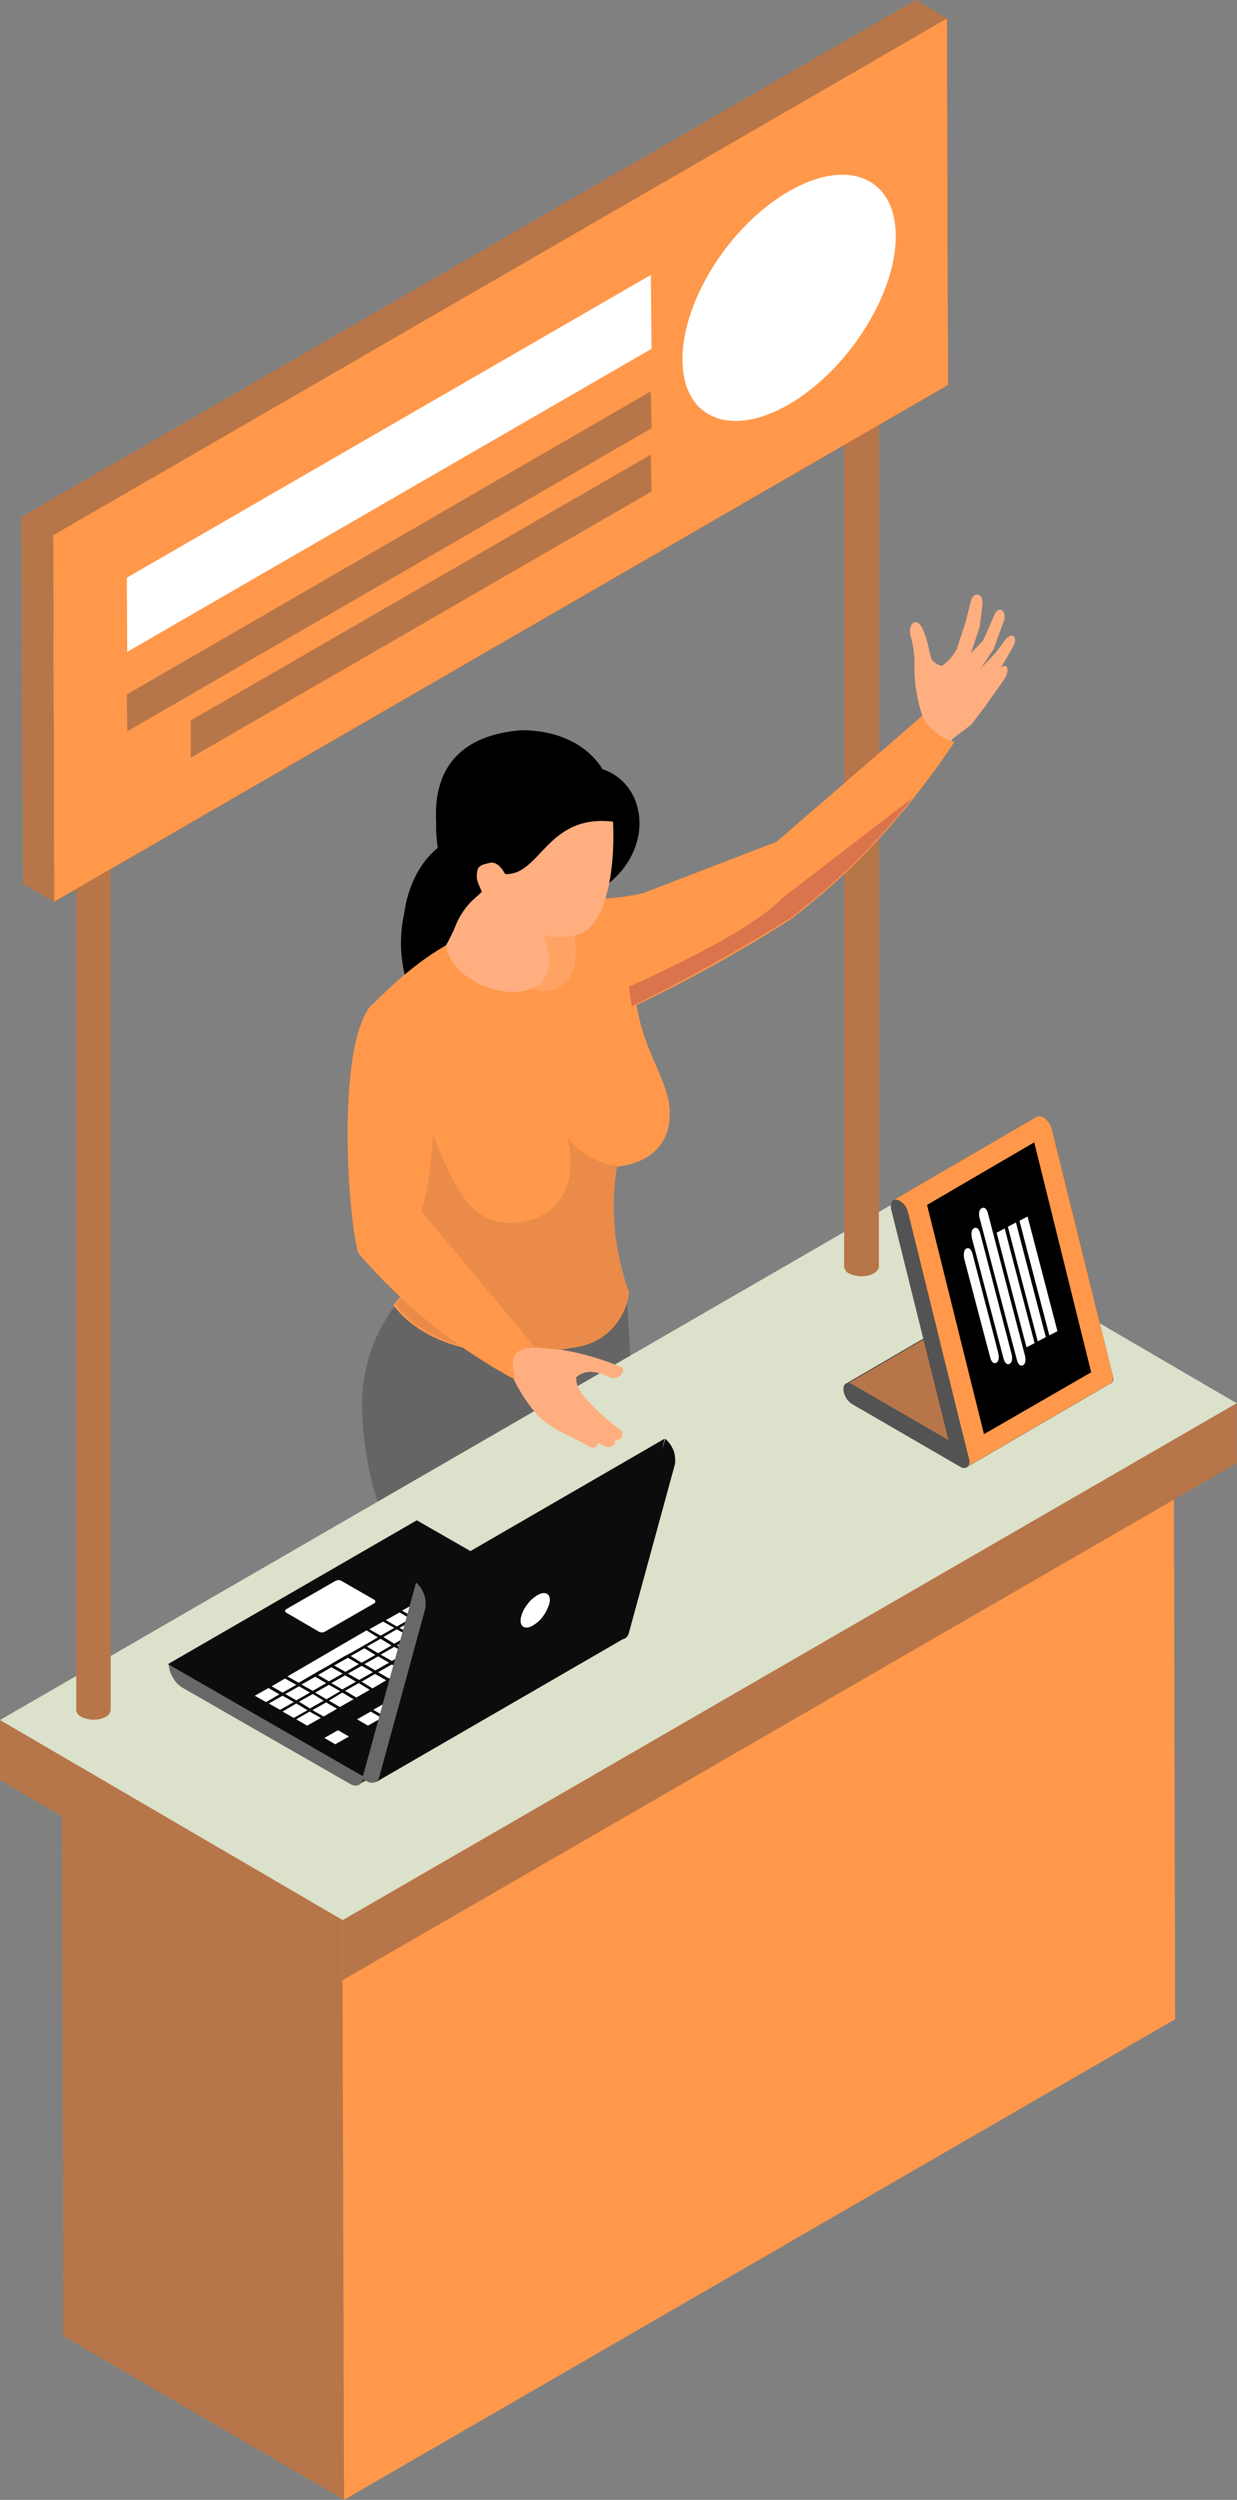 <?xml version="1.0" encoding="utf-8"?>
<!-- Generator: Adobe Illustrator 24.1.2, SVG Export Plug-In . SVG Version: 6.00 Build 0)  -->
<svg version="1.1" id="Layer_1" xmlns="http://www.w3.org/2000/svg" xmlns:xlink="http://www.w3.org/1999/xlink" x="0px" y="0px"
	 viewBox="0 0 352 711" style="enable-background:new 0 0 352 711;" xml:space="preserve">
<rect x="0" y="0" width="352" height="711" fill="#808080" stroke="none"/>
<style type="text/css">
	.st0{fill:#FF984A;}
	.st1{fill:#FC9F6A;}
	.st2{fill:#FFAE80;}
	.st3{fill:#656565;}
	.st4{fill:#EA8B49;}
	.st5{opacity:0.5;}
	.st6{fill:#B77649;}
	.st7{fill:#585858;}
	.st8{fill:#DCE1CB;}
	.st9{fill:#373737;}
	.st10{fill:#FFFFFF;}
	.st11{fill:#B34F4F;}
	.st12{fill:#535353;}
	.st13{fill:#333332;}
	.st14{fill:#686868;}
	.st15{fill:#0C0C0C;}
	.st16{clip-path:url(#SVGID_2_);}
</style>
<path d="M150.6,223.2c13.9,2,16.6,18.8,21.8,28.7C192.8,236.4,178.3,205.7,150.6,223.2z"/>
<path class="st0" d="M133.6,544c2.7,6.6,7,12.4,12.4,17c6.8,5.5,13.1,8.9,18.5,8.1c5.2-2,4.9-6.3,2.9-12.3
	c-4.1-6.9-9.9-12.7-16.8-16.9c0,0-8-6.9-8-7.2C142.5,532.5,133.6,544,133.6,544z"/>
<path class="st1" d="M171.3,473.7c-7.8,20.7-16.9,40.9-27.4,60.4c0,0,14.2,12.4,8.4,16.9c-8.7,6.6-19.8-14.3-19.8-14.3L149,479
	L171.3,473.7z"/>
<path class="st0" d="M122.6,554.8l-0.3,0.8c-2.5,0-5.7,8.4-4.6,14.6c3.6,9.8,0,16.9,1.3,27.6c0.2,2.9,1,5.8,2.4,8.3
	c1.5,2.5,3.5,4.7,5.9,6.3c8.7,5.2,15.1,6.1,16.1-1.2c0.8-6,0-12.1-2.3-17.7l-4.1-20.5L122.6,554.8z"/>
<path class="st2" d="M134.9,595.5c-11.9,1.5-13.8-13.1-13.9-26.1c0-3.9,0-7.6,0-10.7c10.5-26.5-8.1-50.3,4.9-73.4l-1.7-9.5
	l-4.3-25.3l30.6-3.7l5.5,28l1.9,16.7c-3.4,22.3-18.3,47.3-21.3,71.1C135.7,573.7,142,594.7,134.9,595.5z"/>
<path class="st2" d="M138.2,489.4c-14.2,11.2-1.6,58.3-17.2,80c0-3.9,0-7.6,0-10.7c10.5-26.5-8.1-50.3,4.9-73.4l-1.7-9.5
	C130.4,481.8,138.2,489.4,138.2,489.4z"/>
<path class="st3" d="M180.6,404.4c0.9,32.7-8.5,37.2-7.7,60c0,1.9-0.2,3.8-0.6,5.6c-0.8,4-2.5,7.8-4.9,11c-2.4,3.3-5.5,6-9,8
	c-0.6,0.3-1.3,0.5-2,0.7c-6.3,1.1-12.7,1.1-18.9,0c-3.1-0.5-6-1.9-8.5-3.8c-2.5-2-4.4-4.6-5.6-7.5c0-24.4-18.1-41.3-20.1-73.2
	c-0.7-6.5-0.1-13,1.8-19.2c1.9-6.2,5.1-12,9.3-16.9h10.7l53.2-0.8L180.6,404.4z"/>
<g>
	<path class="st3" d="M138.2,489.4h-0.7c-3.1-0.5-6-1.9-8.5-3.8c-2.5-2-4.4-4.6-5.6-7.5c0-24.4-18.1-41.3-20.1-73.2
		c-0.7-6.5-0.1-13,1.8-19.2c1.9-6.2,5.1-12,9.3-16.9h10.7l29.6,16C98.9,390.3,131.1,477.8,138.2,489.4z"/>
</g>
<path d="M144.2,235.8c-19.5-1.6-27.6,11.9-29.2,24.1c-1.2,5.5-1.2,11.1,0,16.6c1.2,5.5,3.6,10.6,6.9,15c4.6,5.8,9.7,11.2,15.4,16
	c6.8-31.8-8.7-50.5-2.9-59.9c2.5-3.3,5.9-5.9,9.7-7.4L144.2,235.8z"/>
<path class="st0" d="M114.7,338.2c5.2,11.8,5.4,24.4-2.8,33c9,11.8,27.8,16.5,50.3,12.2c4.1-0.4,7.9-2.1,10.8-5
	c2.9-2.9,4.8-6.7,5.2-10.7c-4.2-11.5-5.4-23.8-3.5-35.8c10.2-0.8,16-6.5,15.9-15.3c-0.1-8.8-6.6-16-9.1-28.8
	c-0.4-1.9-0.6-3.7-0.8-5.6c0-0.4,0-0.9,0-1.3c2.2-11.3-4.5-26.4-12.9-27.7l-28.2,10.7c-12.7,2.8-23.9,11.9-34.7,22.9
	c-0.9,10.1-0.4,20.2,1.6,30.1C108.2,324.4,110.9,331.6,114.7,338.2z"/>
<g>
	<path class="st4" d="M179,367.5c-0.4,4.1-2.3,7.9-5.2,10.8c-2.9,2.9-6.8,4.6-10.9,5c-22.5,4.2-41.3-0.5-50.3-12.3
		c8.1-8.4,8-21.2,2.8-33c-3.9-6.6-6.7-13.8-8.2-21.3l13.1-0.4c8,17.3,11.5,34.1,28.5,31.2c11.7-2.2,15.4-12,12.7-23.9
		c3.4,4.4,8.5,7.3,14.1,8C173.6,343.7,174.8,356,179,367.5z"/>
</g>
<path class="st2" d="M126.9,268.9c3.5-6.1,5.5-13,5.8-20l22.4,1.9l-0.2,16C163.2,289.9,129.1,283.8,126.9,268.9z"/>
<g class="st5">
	<path class="st2" d="M141,254c1.6,13.2,6.3,33,18.2,26.8c6.9-3.7,4.4-14.6,3-24.4L141,254z"/>
</g>
<path class="st2" d="M132.2,253c-12.5-21.1-6.1-39.4,11-43.4c18.7-4.4,31.2,9.1,31.3,25.6c0.5,17.3-3.9,29.6-10.4,30.7
	c-4.3,1.1-8.8,0.6-12.8-1.3c-4-1.9-7.2-5.1-9.1-9.1L132.2,253z"/>
<path d="M129.4,255.9l-0.5,9.2c3.5-9.8,8.6-10.2,9.1-13.1l0.8-5.5l4.9,2.1c10.1,0.5,11.9-17.2,30.8-14.9c1.7-16.9-11-26.2-26.4-26
	c-18.7,1.6-24.7,12.5-24,25.9C123.9,241.3,125.8,249,129.4,255.9z"/>
<path class="st2" d="M143.9,254.3c0.9-2.6,1.2-2.3,0.8-3.5c-1.2-3.4-3.2-5.9-5.3-5.4c-2,0.5-2.9,0.6-3.5,1.9
	c-0.2,0.8-0.3,1.7-0.2,2.5c0.1,0.8,0.4,1.6,0.8,2.4c0.4,1.1,1,2.2,1.8,3.1c0.4,0.5,0.9,0.8,1.4,1c0.5,0.2,1.1,0.3,1.7,0.2
	c0.6-0.1,1.1-0.4,1.6-0.8C143.3,255.4,143.7,254.9,143.9,254.3z"/>
<g>
	<path class="st3" d="M172.4,469.9c-0.8,4-2.5,7.8-4.9,11c-2.4,3.3-5.5,6-9,8c0.7-2.1,1.3-4.3,1.6-6.6c2.1-16-4.5-30.1-1.7-39.4
		c0.7,5.6,2.3,11.1,4.6,16.2C165.3,463.4,168.5,467.1,172.4,469.9z"/>
</g>
<path class="st6" d="M17.6,493l0.4,171.4L97.9,711l-0.5-171.4L17.6,493z"/>
<path class="st0" d="M97.4,539.6L97.9,711l236.5-136.7l-0.4-171.4L97.4,539.6z"/>
<path class="st7" d="M17.6,493l79.7,46.6l236.6-136.7l-79.8-46.6L17.6,493z"/>
<path class="st6" d="M0,489.2l0,17.1l97.5,56.9l0-17.1L0,489.2z"/>
<path class="st6" d="M97.5,546.1l0,17.1l254.4-147l0-17.2L97.5,546.1z"/>
<path class="st8" d="M0,489.2l97.5,56.9l254.4-147l-97.5-56.9L0,489.2z"/>
<path class="st6" d="M31.5,151v335.5c-0.1,0.4-0.3,0.7-0.5,1.1c-0.3,0.3-0.6,0.6-0.9,0.7c-1.1,0.6-2.3,0.8-3.5,0.8
	c-1.2,0-2.4-0.3-3.5-0.8c-0.3-0.2-0.6-0.4-0.9-0.7c-0.2-0.3-0.4-0.7-0.5-1.1V151H31.5z"/>
<path class="st6" d="M250.1,24.9v335.5c-0.2,0.8-0.8,1.4-1.5,1.8c-1.1,0.6-2.3,0.8-3.5,0.8c-1.2,0-2.4-0.3-3.5-0.8
	c-0.4-0.2-0.7-0.4-0.9-0.7c-0.2-0.3-0.4-0.7-0.5-1.1V24.9H250.1z"/>
<path class="st6" d="M260.6,0l8.9,5.2l0.3,104.3l-254.4,147l-8.9-5.2L6.1,147L260.6,0z"/>
<path class="st9" d="M15.1,152.2l0.3,104.3l254.4-147L269.5,5.2L15.1,152.2z"/>
<path class="st0" d="M15.1,152.2l0.3,104.3l254.4-147L269.5,5.2L15.1,152.2z"/>
<path class="st10" d="M36.1,164.3l0.1,21.1l149.2-86.2l-0.2-21L36.1,164.3z"/>
<path class="st6" d="M36.1,197.5l0.1,10.5l149.2-86.2l-0.2-10.5L36.1,197.5z"/>
<path class="st6" d="M54.3,204.9l130.9-75.6l0.2,10.5L54.3,215.5V204.9z"/>
<path class="st10" d="M194.2,102.2c0,16.8,13.6,22.5,30.3,12.8c16.7-9.7,30.4-31.1,30.4-47.8s-13.6-22.5-30.4-12.8
	S194.2,85.4,194.2,102.2z"/>
<path class="st2" d="M256.2,212.8l6.3-9.1c-1.5-4.5-2.3-9.1-2.3-13.9c0.1-3-0.2-6.1-1.1-9c-0.8-3.8,1.9-5.5,3.5-1.8
	c1.6,3.7,1.6,5.6,2.4,8.4c0.3,0.5,0.8,0.9,1.3,1.3c0.5,0.3,1.1,0.6,1.7,0.7c1.8-1.2,3.3-2.9,4.3-4.9l2.5-7.7l1.5-5.9
	c0.6-2.6,3.4-2.4,3.3,0.8l-0.8,6.5l-2.5,7.6l3.5-3.7l3.1-7.1c0.9-2.5,3.4-2,2.9,1.2l-3,8.3l-3.7,5.6l4.2-4.4l2.9-3.9
	c2-2.3,3.6-0.4,2,2.3l-3.5,6c1.7-2,3.1,0.3,0.8,3.5l-5.4,7.6l-3.7,4.9l-5.2,3.9l-11.1,16L256.2,212.8z"/>
<path class="st0" d="M183.1,254l37.9-14.6l41.4-35.8c0.9,1.8,2.2,3.4,3.8,4.7c1.6,1.3,3.4,2.2,5.4,2.7c-3.6,5.5-7.6,10.9-11.8,16.2
	c-10.1,12.8-21.7,24.3-34.6,34.1c-15.6,10-31.9,19-48.7,26.7l-3.7-32.5C176.2,255.3,179.7,254.8,183.1,254z"/>
<g class="st5">
	<path class="st11" d="M179,280.6c0.2,1.9,0.4,3.8,0.8,5.6c15.5-7.6,30.6-16,45.3-25.2c12.9-9.9,24.6-21.3,34.6-34.1l-37.3,28.7
		C215.6,262.8,197.6,272.3,179,280.6z"/>
</g>
<path class="st2" d="M176.9,390.8c-0.4,0.5-0.9,0.8-1.5,1c-0.6,0.2-1.2,0.1-1.8-0.1c-3.4-1.6-6.8-2.5-9.7,0c0,1.6,0.5,3.1,1.5,4.3
	v0.3c3.3,3.9,7,7.4,11.1,10.4c0.3,0.2,0.4,0.5,0.5,0.9c0.1,0.3,0,0.7-0.1,1c-0.2,0.4-0.5,0.7-0.9,0.9c-0.4,0.2-0.8,0.2-1.3,0.1
	c0.6,1.3-0.8,2.4-2.4,1.8l-2.4-1.2c0.4,1.6-1.5,1.9-2.5,1l-4.9-2.6c-3.1-1.3-6-3-8.5-5.2l-1.1-1c-3.4-3.9-6.1-8.3-8-13.1
	c-0.5-4.3,2.7-6.3,8.1-6l6.5,0.6c5.9,0.9,11.6,2.6,17.2,4.9C177.5,389.1,177.4,390,176.9,390.8z"/>
<path class="st2" d="M177.1,408.5c-0.2,0.4-0.5,0.7-0.9,0.9c-0.4,0.2-0.8,0.2-1.3,0.1c0.6,1.3-0.8,2.4-2.4,1.8L170,410
	c0.4,1.6-1.5,1.9-2.5,1l-4.9-2.6c-3.1-1.3-6-3-8.5-5.2c1.5-0.1,3-0.6,4.3-1.3c1.3-0.8,2.4-1.8,3.3-3
	C166.3,403.2,173.4,408.9,177.1,408.5z"/>
<path class="st2" d="M176.9,390.8c-0.4,0.5-0.9,0.8-1.5,1c-0.6,0.2-1.2,0.1-1.8-0.1c-3.4-1.6-6.8-2.5-9.7,0c0,1.6,0.5,3.1,1.5,4.3
	l-3.7-5.2C167.2,387,173.6,390.8,176.9,390.8z"/>
<path class="st2" d="M176.9,390.8c-0.4,0.5-0.9,0.8-1.5,1c-0.6,0.2-1.2,0.1-1.8-0.1c-3.4-1.6-6.8-2.5-9.7,0c0,1.6,0.5,3.1,1.5,4.3
	v0.3c3.3,3.9,7,7.4,11.1,10.4c0.3,0.2,0.4,0.5,0.5,0.9c0.1,0.3,0,0.7-0.1,1c-0.2,0.4-0.5,0.7-0.9,0.9c-0.4,0.2-0.8,0.2-1.3,0.1
	c0.6,1.3-0.8,2.4-2.4,1.8l-2.4-1.2c0.4,1.6-1.5,1.9-2.5,1l-4.9-2.6c-3.1-1.3-6-3-8.5-5.2l-1.1-1c-3.4-3.9-6.1-8.3-8-13.1
	c-0.5-4.3,2.7-6.3,8.1-6l6.5,0.6c5.9,0.9,11.6,2.6,17.2,4.9C177.5,389.1,177.4,390,176.9,390.8z"/>
<path class="st2" d="M177.1,408.5c-0.2,0.4-0.5,0.7-0.9,0.9c-0.4,0.2-0.8,0.2-1.3,0.1c0.6,1.3-0.8,2.4-2.4,1.8L170,410
	c0.4,1.6-1.5,1.9-2.5,1l-4.9-2.6c-3.1-1.3-6-3-8.5-5.2c1.5-0.1,3-0.6,4.3-1.3c1.3-0.8,2.4-1.8,3.3-3
	C166.3,403.2,173.4,408.9,177.1,408.5z"/>
<path class="st2" d="M176.9,390.8c-0.4,0.5-0.9,0.8-1.5,1c-0.6,0.2-1.2,0.1-1.8-0.1c-3.4-1.6-6.8-2.5-9.7,0c0,1.6,0.5,3.1,1.5,4.3
	l-3.7-5.2C167.2,387,173.6,390.8,176.9,390.8z"/>
<path class="st0" d="M105,286.7c-9.1,12.9-6.1,58.8-3.1,69.6c12.5,14.7,27.7,27,44.7,36.1c-0.8-4.9-2.4-8.4,5.5-9.4l-32.2-38.5
	c3.4-10.4,3.1-21.8,4.1-37.2C121.7,276.5,106.5,284.1,105,286.7z"/>
<path class="st9" d="M316.6,391.1l-17.3-70c-0.3-1.3-1.2-2.5-2.3-3.3c-0.2-0.1-0.5-0.2-0.8-0.3c-0.2-0.1-0.3-0.1-0.5-0.1
	c-0.2,0-0.3,0-0.5,0.1l-40.9,23.8c-0.6,0.3-0.9,1.3-0.6,2.6l9.1,36.8l-22,12.8c-0.3,0.2-0.5,0.4-0.6,0.7c-0.1,0.3-0.2,0.6-0.1,0.9
	c0,0.9,0.3,1.7,0.7,2.4c0.4,0.7,1,1.4,1.7,1.8l30.9,17.9c0.3,0.2,0.6,0.3,1,0.3c0.4,0,0.7-0.1,1-0.3c-0.1,0-0.2,0-0.2,0l40.9-23.8
	h0.2c0.3-0.3,0.4-0.7,0.5-1.1C316.8,391.9,316.8,391.5,316.6,391.1z"/>
<path class="st6" d="M283.4,370c-0.3-0.1-0.6-0.2-0.9-0.2s-0.6,0.1-0.9,0.2l-40.9,23.8c0.3-0.2,0.6-0.2,0.9-0.2s0.6,0.1,0.9,0.2
	l27.4,15.9l40.9-23.8L283.4,370z"/>
<path class="st0" d="M316.6,391.1l-17.3-70c-0.3-1.3-1.2-2.5-2.3-3.3c-0.2-0.1-0.5-0.2-0.8-0.3c-0.2-0.1-0.3-0.1-0.5-0.1
	c-0.2,0-0.3,0-0.5,0.1l-40.9,23.8c0.3-0.1,0.7-0.1,1,0c0.3,0.1,0.5,0.2,0.8,0.3c1.2,0.8,2,1.9,2.3,3.3l17.3,70
	c0.2,0.4,0.2,0.8,0.1,1.2c-0.1,0.4-0.2,0.8-0.5,1.1c-0.1,0-0.2,0-0.2,0l40.9-23.8h0.2c0.3-0.3,0.4-0.7,0.5-1.2
	C316.8,391.9,316.8,391.5,316.6,391.1z"/>
<path d="M264,343.5c-0.1-0.3-0.1-0.6-0.2-0.8l30.5-17.8l16.2,65.4L280,407.9L264,343.5z"/>
<path class="st12" d="M256.1,341.6c1.2,0.8,2,1.9,2.3,3.3l17.3,70c0.2,0.4,0.2,0.8,0.1,1.2c-0.1,0.4-0.2,0.8-0.5,1.1
	c-0.3,0.2-0.6,0.3-1,0.3c-0.4,0-0.7-0.1-1-0.3l-30.9-17.9c-0.7-0.5-1.3-1.1-1.7-1.8c-0.4-0.7-0.7-1.6-0.7-2.4c0-1.6,1.1-2.2,2.5-1.4
	l27.4,15.9l-16.3-65.6c-0.4-1.8,0.3-3,1.6-2.7C255.6,341.3,255.9,341.4,256.1,341.6z"/>
<path class="st13" d="M113.6,494.7l-14.3,8.3l2.7,4.6l14.3-8.3L113.6,494.7z"/>
<path class="st14" d="M48,473.3l55.3,31.8c0,2.5-1.7,3.5-3.8,2.2L51.9,480c-1.1-0.7-2.1-1.7-2.7-2.9C48.5,476,48.1,474.7,48,473.3
	L48,473.3z"/>
<path class="st15" d="M173.7,464l-55.1-31.6l-70.8,40.9l55.3,31.8L173.7,464z"/>
<path class="st10" d="M96.2,492.1l3.1,1.8l-3.9,2.2l-3.1-1.8L96.2,492.1z"/>
<path class="st10" d="M108.6,488.6l-3.9,2.2l-3.1-1.8l3.9-2.2L108.6,488.6z"/>
<path class="st10" d="M110.1,484.1l3.1,1.8l-3.8,2.2l-3.2-1.8L110.1,484.1z"/>
<path class="st10" d="M114.8,481.4l3.1,1.8l-3.9,2.2l-3.1-1.8L114.8,481.4z"/>
<path class="st10" d="M119.4,478.6l3.1,1.9l-3.8,2.2l-3.2-1.8L119.4,478.6z"/>
<path class="st10" d="M131.8,475.1l-3.9,2.2l-3.2-1.9l3.9-2.2L131.8,475.1z"/>
<path class="st10" d="M133.3,470.6l3.2,1.8l-3.9,2.2l-3.1-1.8L133.3,470.6z"/>
<path class="st10" d="M138,467.9l3.1,1.8l-3.8,2.2l-3.2-1.8L138,467.9z"/>
<path class="st10" d="M125.2,454.3l-3.2-1.8l3.9-2.2l3.2,1.8L125.2,454.3z"/>
<path class="st10" d="M129.9,451.6l-3.1-1.8l3.9-2.2l3.1,1.8L129.9,451.6z"/>
<path class="st10" d="M131.4,447.1l3.9-2.2l3.2,1.8l-3.9,2.2L131.4,447.1z"/>
<path class="st10" d="M75.7,484.1l-3.2-1.8l3.9-2.2l3.1,1.8L75.7,484.1z"/>
<path class="st10" d="M80.4,481.4l-3.1-1.8l3.8-2.2l3.2,1.8L80.4,481.4z"/>
<path class="st10" d="M107.5,465.7l-7.1,4.1l-1.5,0.8l-0.8,0.4l-1.9,1.1l-2.7,1.6l-3.9,2.2l-4.6,2.7l-3.2-1.8l12.7-7.4l0.5-0.3
	l9.3-5.4L107.5,465.7z"/>
<path class="st10" d="M108.3,465.2l-3.2-1.8l3.9-2.2l3.2,1.8L108.3,465.2z"/>
<path class="st10" d="M112.9,462.6l-3.1-1.8l3.9-2.2l3.1,1.8L112.9,462.6z"/>
<path class="st10" d="M114.4,458.1l3.9-2.2l3.2,1.8l-3.9,2.2L114.4,458.1z"/>
<path class="st10" d="M126,454.7l3.8-2.2l3.2,1.8l-3.9,2.3L126,454.7z"/>
<path class="st10" d="M130.7,452l3.9-2.2l3.1,1.8l-3.8,2.2L130.7,452z"/>
<path class="st10" d="M135.3,449.3l3.9-2.2l3.2,1.8l-3.9,2.2L135.3,449.3z"/>
<path class="st10" d="M76.5,484.5l3.9-2.2l3.2,1.8l-3.9,2.2L76.5,484.5z"/>
<path class="st10" d="M88.2,481.4l-3.9,2.2l-3.1-1.8l3.9-2.2L88.2,481.4z"/>
<path class="st10" d="M92.8,478.7l-3.8,2.2l-3.2-1.8l3.9-2.2L92.8,478.7z"/>
<path class="st10" d="M97.5,476l-3.9,2.2l-3.1-1.8l3.8-2.2L97.5,476z"/>
<path class="st10" d="M102.1,473.3l-3.8,2.2l-3.2-1.8l3.9-2.2L102.1,473.3z"/>
<path class="st10" d="M106.8,470.7l-3.9,2.2l-3.1-1.9l3.9-2.2L106.8,470.7z"/>
<path class="st10" d="M111.4,468l-3.8,2.2l-3.2-1.9l3.9-2.2L111.4,468z"/>
<path class="st10" d="M116.1,465.2l-3.9,2.3l-3.1-1.9l3.8-2.2L116.1,465.2z"/>
<path class="st10" d="M120.7,462.6l-3.8,2.2l-3.2-1.8l3.9-2.2L120.7,462.6z"/>
<path class="st10" d="M129.9,457l3.9-2.2l3.1,1.8l-3.9,2.2L129.9,457z"/>
<path class="st10" d="M141.6,453.9l-3.9,2.2l-3.2-1.9l3.9-2.2L141.6,453.9z"/>
<path class="st10" d="M139.2,451.6l3.9-2.2l3.1,1.8l-3.9,2.3L139.2,451.6z"/>
<path class="st10" d="M80.4,486.8l3.9-2.3l3.2,1.9l-3.9,2.2L80.4,486.8z"/>
<path class="st10" d="M92.1,483.7l-3.9,2.2l-3.1-1.9l3.9-2.2L92.1,483.7z"/>
<path class="st10" d="M89.7,481.4l3.9-2.2l3.2,1.8l-3.9,2.3L89.7,481.4z"/>
<path class="st10" d="M94.3,478.7l3.9-2.2l3.1,1.8l-3.9,2.2L94.3,478.7z"/>
<path class="st10" d="M99,476l3.9-2.2l3.2,1.8l-3.9,2.2L99,476z"/>
<path class="st10" d="M103.7,473.3l3.9-2.2l3.1,1.8l-3.9,2.2L103.7,473.3z"/>
<path class="st10" d="M115.4,470.2l-3.9,2.2l-3.2-1.8l3.9-2.2L115.4,470.2z"/>
<path class="st10" d="M113,468l3.9-2.3l3.1,1.9l-3.9,2.2L113,468z"/>
<path class="st10" d="M125.4,464.4l-4.6,2.7l-3.2-1.9l4.7-2.7l-3.9-2.2l3.8-2.2l3.9,2.2l1.3,0.7l1.9,1.1l-2.6,1.5L125.4,464.4z"/>
<path class="st10" d="M137,461l-3.2-1.8l3.9-2.2l3.1,1.8L137,461z"/>
<path class="st10" d="M142.3,454.3l3.2,1.8l-3.9,2.2l-3.2-1.8L142.3,454.3z"/>
<path class="st10" d="M143.1,453.9l3.9-2.2l3.1,1.8l-3.8,2.2L143.1,453.9z"/>
<path class="st10" d="M84.3,489l3.8-2.2l3.2,1.8l-3.9,2.2L84.3,489z"/>
<path class="st10" d="M92.1,488.2l-3.2-1.8l3.9-2.2l3.1,1.8L92.1,488.2z"/>
<path class="st10" d="M93.6,483.7l3.8-2.3l3.2,1.9l-3.9,2.2L93.6,483.7z"/>
<path class="st10" d="M102.1,478.7l3.1,1.9l-3.8,2.2l-3.2-1.9L102.1,478.7z"/>
<path class="st10" d="M102.9,478.3l3.8-2.2l3.2,1.8l-3.9,2.3L102.9,478.3z"/>
<path class="st10" d="M107.6,475.6l3.9-2.2l3.1,1.8l-3.9,2.2L107.6,475.6z"/>
<path class="st10" d="M115.4,474.7l-3.2-1.8l3.9-2.2l3.2,1.8L115.4,474.7z"/>
<path class="st10" d="M116.9,470.2l3.9-2.2l3.1,1.8L120,472L116.9,470.2z"/>
<path class="st10" d="M126.2,464.8l1.4-0.8l2.5-1.4l3.1,1.8l-2.4,1.4l-1.4,0.8l-4.7,2.7l-3.2-1.8L126.2,464.8z"/>
<path class="st10" d="M148.7,463.3l-3.9,2.2l-3.2-1.8l3.9-2.2L148.7,463.3z"/>
<path class="st10" d="M150.2,458.8l3.1,1.9l-3.9,2.2l-3.1-1.9L150.2,458.8z"/>
<path class="st10" d="M154.8,456.1l3.2,1.8l-3.9,2.3l-3.2-1.9L154.8,456.1z"/>
<path class="st10" d="M81.5,458.7l9.3,5.4c0.2,0.1,0.5,0.2,0.8,0.2s0.5-0.1,0.8-0.2l14.1-8.1c0.1,0,0.2-0.1,0.2-0.2
	c0-0.1,0.1-0.2,0.1-0.3c0-0.1,0-0.2-0.1-0.3c0-0.1-0.1-0.1-0.2-0.2l-9.4-5.4c-0.2-0.1-0.5-0.2-0.8-0.2c-0.3,0-0.5,0.1-0.8,0.2
	l-14.1,8.1C81,458,81,458.4,81.5,458.7z"/>
<path class="st15" d="M173.9,465l15.4-55.8c1,0.9,1.8,2,2.3,3.2c0.5,1.2,0.6,2.6,0.5,3.9l-13.2,48.3c-0.6,2-2.7,2.2-4.9,0.3
	L173.9,465z"/>
<path class="st15" d="M118.4,450.1l-11.5,56.8l70.7-40.9l11.5-56.8L118.4,450.1z"/>
<path class="st14" d="M103.1,505.8l15.3-55.7c1,0.9,1.8,2,2.2,3.2c0.5,1.2,0.6,2.6,0.5,3.9l-13.2,48.3
	C107.4,507.4,105.2,507.6,103.1,505.8L103.1,505.8z"/>
<path class="st10" d="M148.2,460.2c-0.4,2.4,1.1,3.4,3.3,2.2c1.2-0.7,2.3-1.6,3.1-2.8c0.8-1.1,1.4-2.4,1.8-3.8
	c0.4-2.4-1.1-3.4-3.3-2.2c-1.2,0.7-2.3,1.6-3.1,2.8C149.1,457.5,148.5,458.8,148.2,460.2z"/>
<g>
	<defs>
		<polygon id="SVGID_1_" points="271.4,347.3 290.3,337.4 302.3,383 283.3,392.9 		"/>
	</defs>
	<clipPath id="SVGID_2_">
		<use xlink:href="#SVGID_1_"  style="overflow:visible;"/>
	</clipPath>
	<g class="st16">
		<path class="st10" d="M292.9,358l-2.8-10.8l2.3-1.2l8.5,32.6l-2.3,1.2l0,0l0,0L292.9,358L292.9,358z"/>
		<path class="st10" d="M289.6,359.7l-2.8-10.8l2.3-1.2l2.8,10.8l5.7,21.8l-2.3,1.2L289.6,359.7L289.6,359.7z"/>
		<path class="st10" d="M285.9,349.4l2.8,10.8l5.7,21.8l-2.3,1.2l-5.7-21.8l-2.8-10.8L285.9,349.4z"/>
		<path class="st10" d="M279.4,343.6c1.2-0.6,1.7,1.4,1.7,1.4l4.4,16.9l6.2,23.8c0,0,0.5,2-0.6,2.6c-1.2,0.6-1.7-1.4-1.7-1.4
			l-5.5-20.9l-5.2-19.8C278.7,346.2,278.2,344.2,279.4,343.6z"/>
		<path class="st10" d="M277.2,349.3c1.2-0.6,1.7,1.4,1.7,1.4l4.4,16.9l4.6,17.7c0,0,0.5,2-0.6,2.6c-1.2,0.6-1.7-1.4-1.7-1.4
			l-3.9-14.8l-5.2-19.8C276.6,352,276,349.9,277.2,349.3z"/>
		<path class="st10" d="M275,355.1c1.2-0.6,1.7,1.4,1.7,1.4s2.7,10.3,4.4,16.9c1.2,4.5,3,11.6,3,11.6s0.5,2-0.6,2.6
			c-1.2,0.6-1.7-1.4-1.7-1.4l-2.3-8.7l-5.2-19.8C274.4,357.7,273.9,355.7,275,355.1z"/>
	</g>
</g>
</svg>
